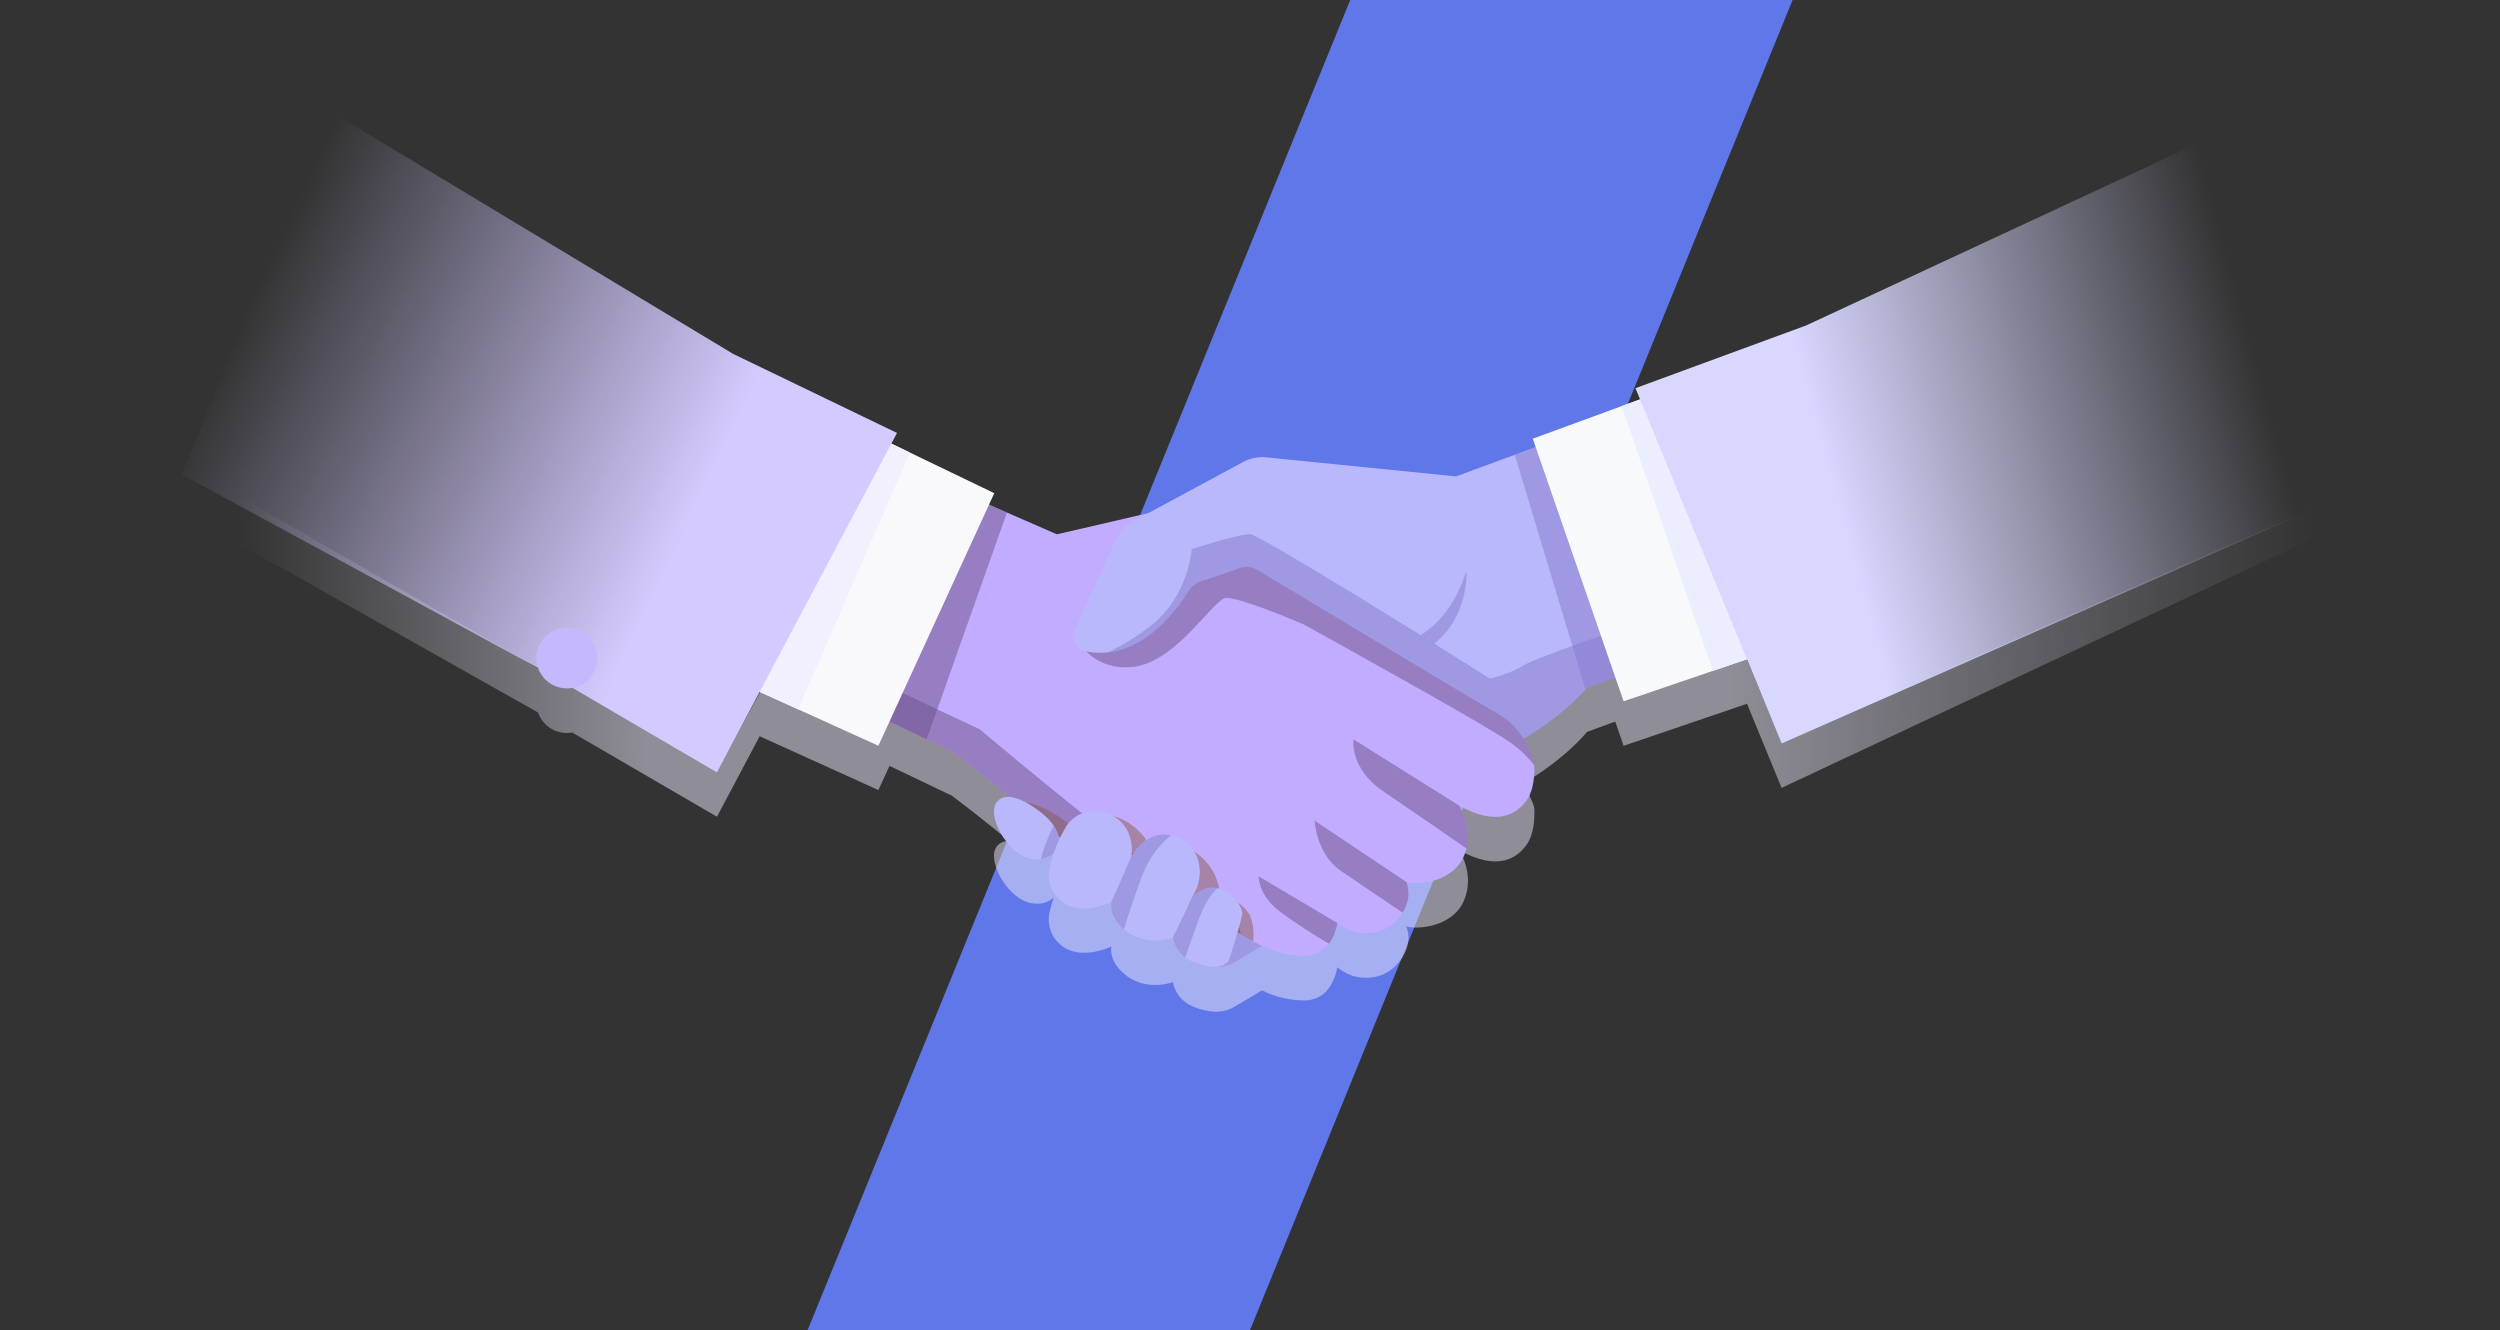 <svg width="686" height="365" viewBox="0 0 686 365" fill="none" xmlns="http://www.w3.org/2000/svg">
<rect x="0" y="0" width="686" height="365" fill="#333333" stroke="none"/>
<path d="M370.5 0H491.89L342.991 365H221.601L370.5 0Z" fill="#5F77E9"/>
<g style="mix-blend-mode:multiply" opacity="0.5">
<path d="M488.867 203.676L471.621 162.428L448.769 118.707L450.03 121.779L444.994 123.624L420.589 132.565L421.402 134.873L415.651 136.986L399.503 142.952L347.487 137.718C345.26 137.496 343.019 137.946 341.052 139.01L315.223 152.966L290.004 158.81L276.312 152.828L271.39 150.682L272.838 147.52L249.694 136.369L244.618 133.93L210.971 185.532L196.734 211.598L51.589 128.156L41 135.357L147.647 195.523C148.191 197.095 149.194 198.467 150.527 199.464C151.859 200.461 153.46 201.036 155.123 201.115C155.752 201.144 156.382 201.103 157.002 200.993L196.734 224.108L208.449 202.025L219.024 206.812L241.03 216.793L244.081 210.153L254.282 215.03L261.173 218.33C264.972 221.134 271.228 226.1 277.126 230.863C276.624 230.773 276.11 230.787 275.615 230.905C275.119 231.022 274.653 231.24 274.246 231.545C270.097 234.488 275.303 244.55 280.835 247.11C282.303 247.827 283.946 248.109 285.57 247.923C286.907 247.758 288.157 247.175 289.141 246.257C288.669 247.663 288.328 248.996 288.019 250.174C287.737 251.348 287.692 252.565 287.885 253.756C288.079 254.947 288.508 256.088 289.147 257.112C289.786 258.136 290.622 259.023 291.607 259.721C292.592 260.42 293.706 260.915 294.885 261.179C299.945 262.252 304.956 259.692 304.956 259.692C304.956 259.692 304.061 263.479 308.389 267.145C308.698 267.405 309.032 267.676 309.39 267.958C314.93 271.892 321.487 269.648 321.853 269.47C322.235 271.673 323.453 273.644 325.253 274.972C325.514 275.167 325.798 275.354 326.067 275.541L326.246 275.639C326.817 275.962 327.416 276.234 328.035 276.451L328.296 276.541C330.785 277.484 334.934 278.451 338.53 276.362C341.881 274.419 344.623 272.761 346.283 271.745C349.892 273.576 353.885 274.523 357.932 274.509C359.243 274.534 360.54 274.239 361.711 273.649C362.882 273.06 363.891 272.195 364.652 271.128C365.843 269.434 366.623 267.486 366.93 265.438C368.162 266.402 369.534 267.175 370.997 267.73C372.893 268.332 379.132 269.592 383.68 264.243C384.117 263.731 384.516 263.188 384.876 262.618C387.699 258.066 385.933 254.336 385.868 254.197C388.585 255.092 398.453 254.539 401.659 247.232L401.724 247.086C404.766 239.925 400.487 233.407 400.389 233.268C411.177 239.299 416.489 235.333 419.051 231.57C420.955 228.774 421.093 224.425 421.036 222.377C421.032 222.334 421.032 222.29 421.036 222.247C421.004 221.585 420.849 220.935 420.581 220.329L418.14 214.867C418.14 214.867 420.02 213.819 422.729 211.965L424.128 210.982L424.445 210.754L425.633 209.885L426.096 209.527C426.463 209.251 426.837 208.966 427.211 208.666L427.764 208.219C428.122 207.926 428.48 207.641 428.838 207.341C429.05 207.17 429.253 206.983 429.464 206.804L430.481 205.918L431.165 205.284L432.116 204.398L432.841 203.675C433.133 203.382 433.426 203.098 433.711 202.797L434.459 201.984C434.647 201.773 434.85 201.57 435.037 201.351C435.224 201.131 435.346 201.009 435.493 200.83L443.221 198.002L445.523 204.65L470.01 196.303L479.382 193.109L488.867 216.192L645 142.952V134.873L488.867 203.676ZM290.451 241.754L290.858 242.087C290.768 242.274 290.679 242.461 290.597 242.648C290.565 242.347 290.516 242.049 290.451 241.754Z" fill="url(#paint0_linear_722_16)"/>
</g>
<path d="M326.091 263.341C326.091 263.341 332.998 267.405 338.554 264.154C344.111 260.903 348.016 258.464 348.016 258.464L335.813 251.304L326.091 263.341Z" fill="#B9B8FC"/>
<g style="mix-blend-mode:multiply" opacity="0.5">
<path d="M326.091 263.341C326.091 263.341 332.998 267.405 338.554 264.154C344.111 260.903 348.016 258.464 348.016 258.464L335.813 251.304L326.091 263.341Z" fill="#8579CC"/>
</g>
<path d="M419.06 219.362C416.497 223.125 411.185 227.091 400.398 221.06C400.642 221.451 403.929 226.669 402.399 232.821C402.228 233.522 401.999 234.207 401.716 234.87L401.651 235.016C398.445 242.331 388.578 242.875 385.86 241.981C385.925 242.12 387.691 245.85 384.868 250.402C384.509 250.971 384.109 251.515 383.672 252.027C379.149 257.375 372.885 256.091 370.989 255.514C369.526 254.959 368.154 254.186 366.922 253.222C366.616 255.27 365.836 257.218 364.644 258.912C363.883 259.979 362.874 260.844 361.703 261.433C360.532 262.023 359.235 262.318 357.924 262.293C352.677 262.333 348.553 260.854 343.802 258.286C342.728 257.709 341.63 257.075 340.474 256.392C338.986 255.506 337.407 254.539 335.707 253.498C326.816 248.061 292.217 231.001 292.217 231.001C292.217 231.001 285.823 225.718 278.517 219.817C272.221 214.721 265.249 209.153 261.14 206.13L254.25 202.83L234.172 193.223L224.736 188.704L197.629 175.764L234.888 122.56L253.258 130.582L276.304 140.636L289.996 146.618L321.21 139.392L328.687 137.637L353.71 153.486L415.651 192.735L418.092 202.651L420.532 208.113C420.801 208.719 420.955 209.369 420.988 210.031C420.984 210.074 420.984 210.118 420.988 210.161C421.102 212.217 420.964 216.566 419.06 219.362Z" fill="#C2ACFF"/>
<g style="mix-blend-mode:multiply" opacity="0.5">
<path d="M340.507 256.433C339.018 255.547 337.44 254.58 335.74 253.539C326.848 248.102 292.249 231.041 292.249 231.041C292.249 231.041 285.855 225.758 278.55 219.858C272.253 214.761 265.281 209.194 261.173 206.17L254.282 202.87L234.172 193.223L238.435 185.794L268.861 200.14C268.861 200.14 306.616 231.911 317.525 238.771C328.434 245.631 340.108 254.547 340.108 254.547L340.507 256.433Z" fill="#6C5087"/>
</g>
<g style="mix-blend-mode:multiply" opacity="0.5">
<path d="M276.304 140.636L254.282 202.871L224.735 188.728L253.265 130.582L276.304 140.636Z" fill="#6C5087"/>
</g>
<g style="mix-blend-mode:multiply" opacity="0.5">
<path d="M420.581 208.121L418.14 202.659L415.7 192.743L353.751 153.494L328.686 137.637L321.21 139.392L316.5 146.155L295.479 174.96C295.479 174.96 299.066 183.99 310.594 183.022C322.121 182.055 331.859 166.076 335.926 164.182C337.553 163.426 346.567 166.62 357.753 171.351C374.284 180.495 406.523 198.433 413.389 203.049C416.315 204.935 418.903 207.297 421.045 210.039C421.009 209.377 420.852 208.726 420.581 208.121V208.121Z" fill="#6C5087"/>
</g>
<g style="mix-blend-mode:multiply" opacity="0.5">
<path d="M402.415 232.845C395.907 228.286 384.981 220.849 379.4 217.029C370.256 210.77 371.395 202.87 371.395 202.87L400.397 221.06C400.658 221.475 403.944 226.693 402.415 232.845Z" fill="#6C5087"/>
</g>
<g style="mix-blend-mode:multiply" opacity="0.5">
<path d="M384.884 250.434C380.255 247.321 372.681 242.209 368.069 239.055C361.072 234.309 360.747 225.189 360.747 225.189L385.877 241.99C385.942 242.152 387.707 245.883 384.884 250.434Z" fill="#6C5087"/>
</g>
<g style="mix-blend-mode:multiply" opacity="0.5">
<path d="M366.954 253.272C366.648 255.319 365.868 257.267 364.676 258.961C360.018 256.256 355.507 253.304 351.164 250.118C345.079 245.396 345.396 240.479 345.396 240.479L366.954 253.272Z" fill="#6C5087"/>
</g>
<path d="M508.758 161.834L456.652 180.877L435.501 188.615C435.354 188.794 435.2 188.964 435.045 189.135C431.382 193.152 427.244 196.708 422.721 199.725C420.012 201.579 418.132 202.627 418.132 202.627L416.668 200.75C415.191 198.852 413.373 197.245 411.307 196.011L402.464 190.785L385.73 180.755L382.614 178.894L380.621 177.699L345.144 156.404C343.843 155.628 342.298 155.37 340.816 155.681C340.568 155.73 340.323 155.795 340.084 155.876L329.874 159.403L329.296 159.598C329.097 159.67 328.902 159.751 328.711 159.842C327.673 160.325 326.795 161.095 326.181 162.061C318.363 174.399 310.228 178.252 304.118 178.983C303.387 179.076 302.651 179.122 301.914 179.121C300.512 179.131 299.115 178.978 297.748 178.666C297.155 178.528 296.598 178.263 296.118 177.889C295.637 177.515 295.243 177.041 294.964 176.5C294.685 175.959 294.526 175.363 294.5 174.755C294.474 174.147 294.58 173.54 294.812 172.977L305.908 148.732C306.872 146.302 308.66 144.288 310.96 143.042L341.06 126.787C343.027 125.723 345.269 125.272 347.495 125.494L399.511 130.729L415.651 124.795L436.721 117.017L485.223 99.136L505.008 151.885L508.758 161.834Z" fill="#B9B8FC"/>
<path d="M272.83 135.328L241.03 204.634L218.992 194.636L196.636 184.493L234.09 116.683L249.661 124.176L272.83 135.328Z" fill="#F9F8FB"/>
<g style="mix-blend-mode:multiply" opacity="0.5">
<path d="M343.833 258.326C341.393 257.001 338.765 255.384 335.739 253.539C326.847 248.102 292.248 231.041 292.248 231.041C292.248 231.041 285.854 225.758 278.549 219.857C281.803 219.955 288.425 221.133 295.21 227.985L304.199 223.702C304.199 223.702 314.034 224.515 317.793 237.47L327.075 233.341C329.192 234.535 330.99 236.221 332.318 238.255C333.646 240.289 334.465 242.612 334.706 245.029C334.706 245.029 342.166 247.687 343.41 252.344C343.956 254.289 344.1 256.324 343.833 258.326Z" fill="#875C50"/>
</g>
<path d="M285.57 235.756C283.946 235.942 282.303 235.66 280.835 234.943C275.303 232.375 270.097 222.321 274.246 219.378C274.246 219.378 276.467 217.151 282.235 220.606C285.619 222.638 287.823 224.596 289.117 226.539C289.96 227.741 290.479 229.141 290.622 230.603C290.825 232.919 288.743 235.333 285.57 235.756Z" fill="#B9B8FC"/>
<g style="mix-blend-mode:multiply" opacity="0.5">
<path d="M285.57 235.756C286.437 232.574 287.625 229.488 289.117 226.547C289.961 227.749 290.479 229.149 290.622 230.611C290.826 232.919 288.743 235.333 285.57 235.756Z" fill="#8579CC"/>
</g>
<path d="M294.884 249.012C293.706 248.748 292.592 248.253 291.607 247.554C290.621 246.856 289.785 245.969 289.146 244.945C288.507 243.921 288.079 242.78 287.885 241.589C287.691 240.398 287.737 239.181 288.018 238.007C288.93 234.004 290.491 230.177 292.639 226.677C297.52 219.029 311.927 222.264 310.488 235.089L304.956 247.525C304.956 247.525 299.944 250.118 294.884 249.012Z" fill="#B9B8FC"/>
<path d="M328.524 243.404L321.853 257.27C321.487 257.448 314.93 259.708 309.39 255.758C309.032 255.498 308.698 255.227 308.389 254.945C304.061 251.279 304.956 247.492 304.956 247.492L310.488 235.056C310.488 235.056 314.458 227.457 321.348 229.212L321.779 229.334C328.93 231.561 330.305 238.161 328.524 243.404Z" fill="#B9B8FC"/>
<path d="M340.873 250.93C340.148 254.555 337.106 263.821 337.106 263.821C335.845 265.024 333.754 266.332 328.06 264.268C327.054 263.911 326.107 263.404 325.253 262.764C323.452 261.436 322.234 259.465 321.853 257.262L327.319 245.883C329.76 243.786 332.078 243.314 334.096 243.721C338.367 244.599 341.19 249.305 340.873 250.93Z" fill="#B9B8FC"/>
<g style="mix-blend-mode:multiply" opacity="0.5">
<path d="M321.348 229.245C319.388 230.7 315.743 234.121 313.262 240.697C311.415 245.614 309.65 250.978 308.381 254.977C304.053 251.312 304.948 247.524 304.948 247.524L310.48 235.089C310.48 235.089 314.458 227.489 321.348 229.245Z" fill="#8579CC"/>
</g>
<g style="mix-blend-mode:multiply" opacity="0.5">
<path d="M334.096 243.745C332.786 244.875 330.842 247.24 329.02 252.06C327.498 256.124 326.197 259.912 325.253 262.773C323.452 261.444 322.234 259.473 321.853 257.27L327.319 245.891C329.76 243.81 332.078 243.339 334.096 243.745Z" fill="#8579CC"/>
</g>
<g style="mix-blend-mode:multiply" opacity="0.5">
<path d="M505.016 151.86C466.683 164.783 422.379 179.966 418.409 182.38C415.437 184.166 412.195 185.459 408.809 186.208C404.66 183.567 399.356 180.226 393.564 176.609C403.229 168.977 402.383 156.639 402.383 156.639C399.381 166.1 394.5 171.367 389.83 174.285C369.354 161.548 344.77 146.65 342.963 146.561C339.953 146.479 327.01 150.682 327.01 150.682C327.01 150.682 326.197 163.686 315.621 171.814C312.05 174.586 308.203 176.985 304.143 178.974C310.252 178.243 318.387 174.39 326.205 162.052C326.439 161.69 326.712 161.355 327.019 161.053C327.129 160.938 327.246 160.83 327.368 160.727L327.442 160.662L327.816 160.37H327.857L328.231 160.126L328.304 160.085C328.449 160.001 328.598 159.926 328.751 159.858C328.84 159.809 328.932 159.768 329.028 159.736L329.337 159.614L329.915 159.419L340.124 155.891L340.474 155.786H340.564L340.808 155.729C342.305 155.408 343.868 155.663 345.184 156.444L380.662 177.698L385.771 180.754L402.464 190.784L411.307 196.075C413.373 197.309 415.191 198.916 416.668 200.814L418.132 202.691C418.132 202.691 420.011 201.643 422.72 199.79C427.432 196.635 431.721 192.893 435.485 188.655L508.758 161.833L505.016 151.86Z" fill="#8579CC"/>
</g>
<g style="mix-blend-mode:multiply" opacity="0.5">
<path d="M456.652 180.877L435.501 188.614C435.354 188.793 435.2 188.964 435.045 189.135L415.651 124.795L436.721 117.017L456.652 180.877Z" fill="#8579CC"/>
</g>
<path d="M491.658 176.699L470.002 184.088L445.515 192.435L420.597 120.374L444.994 111.433L460.964 105.581L491.658 176.699Z" fill="#F8F9FB"/>
<g style="mix-blend-mode:multiply">
<path d="M491.657 176.699L470.002 184.087L444.994 111.433L460.963 105.581L491.657 176.699Z" fill="#EAEEFE"/>
</g>
<path d="M606.339 37.798L642.459 136.396L488.884 204L479.374 180.893L476.397 173.659L472.036 163.052L465.04 146.049L463.266 141.733L450.933 111.774L450.03 109.588L448.77 106.515L495.628 89.293L606.339 37.798Z" fill="url(#paint1_linear_722_16)"/>
<g style="mix-blend-mode:multiply">
<path d="M249.661 124.176L218.992 194.636L196.636 184.493L234.09 116.683L249.661 124.176Z" fill="#F2EFFF"/>
</g>
<path d="M246.139 118.805L244.585 121.731L242.405 125.843L228.291 152.446L226.11 156.566L212.224 182.738L208.449 189.85L196.734 211.933L157.019 188.761L147.647 183.291L49.895 130.213L90.245 30.314L201.176 97.112L246.139 118.805Z" fill="url(#paint2_linear_722_16)"/>
<path d="M163.876 180.958C163.796 182.605 163.228 184.191 162.245 185.515C161.263 186.84 159.909 187.844 158.356 188.4C156.802 188.957 155.118 189.04 153.517 188.641C151.916 188.241 150.469 187.376 149.36 186.156C148.251 184.935 147.528 183.413 147.284 181.782C147.041 180.151 147.286 178.485 147.99 176.994C148.694 175.502 149.824 174.253 151.239 173.403C152.653 172.554 154.288 172.142 155.936 172.22C157.032 172.272 158.107 172.54 159.099 173.007C160.091 173.475 160.982 174.133 161.719 174.945C162.457 175.756 163.027 176.705 163.397 177.737C163.767 178.768 163.93 179.863 163.876 180.958V180.958Z" fill="#C6B8FC"/>
<defs>
<linearGradient id="paint0_linear_722_16" x1="65.99" y1="156.958" x2="634.834" y2="147.64" gradientUnits="userSpaceOnUse">
<stop stop-color="#ECE8FB" stop-opacity="0"/>
<stop offset="0.196" stop-color="#ECE8FB"/>
<stop offset="0.715" stop-color="#ECE8FB"/>
<stop offset="1" stop-color="#ECE8FB" stop-opacity="0"/>
</linearGradient>
<linearGradient id="paint1_linear_722_16" x1="448.843" y1="106.458" x2="609.268" y2="62.529" gradientUnits="userSpaceOnUse">
<stop offset="0.272" stop-color="#D7D7FF"/>
<stop offset="1" stop-color="#D7D7FF" stop-opacity="0"/>
</linearGradient>
<linearGradient id="paint2_linear_722_16" x1="231.797" y1="139.975" x2="76.165" y2="66.29" gradientUnits="userSpaceOnUse">
<stop offset="0.216" stop-color="#D5CAFF"/>
<stop offset="1" stop-color="#D5CAFF" stop-opacity="0"/>
</linearGradient>
</defs>
</svg>
